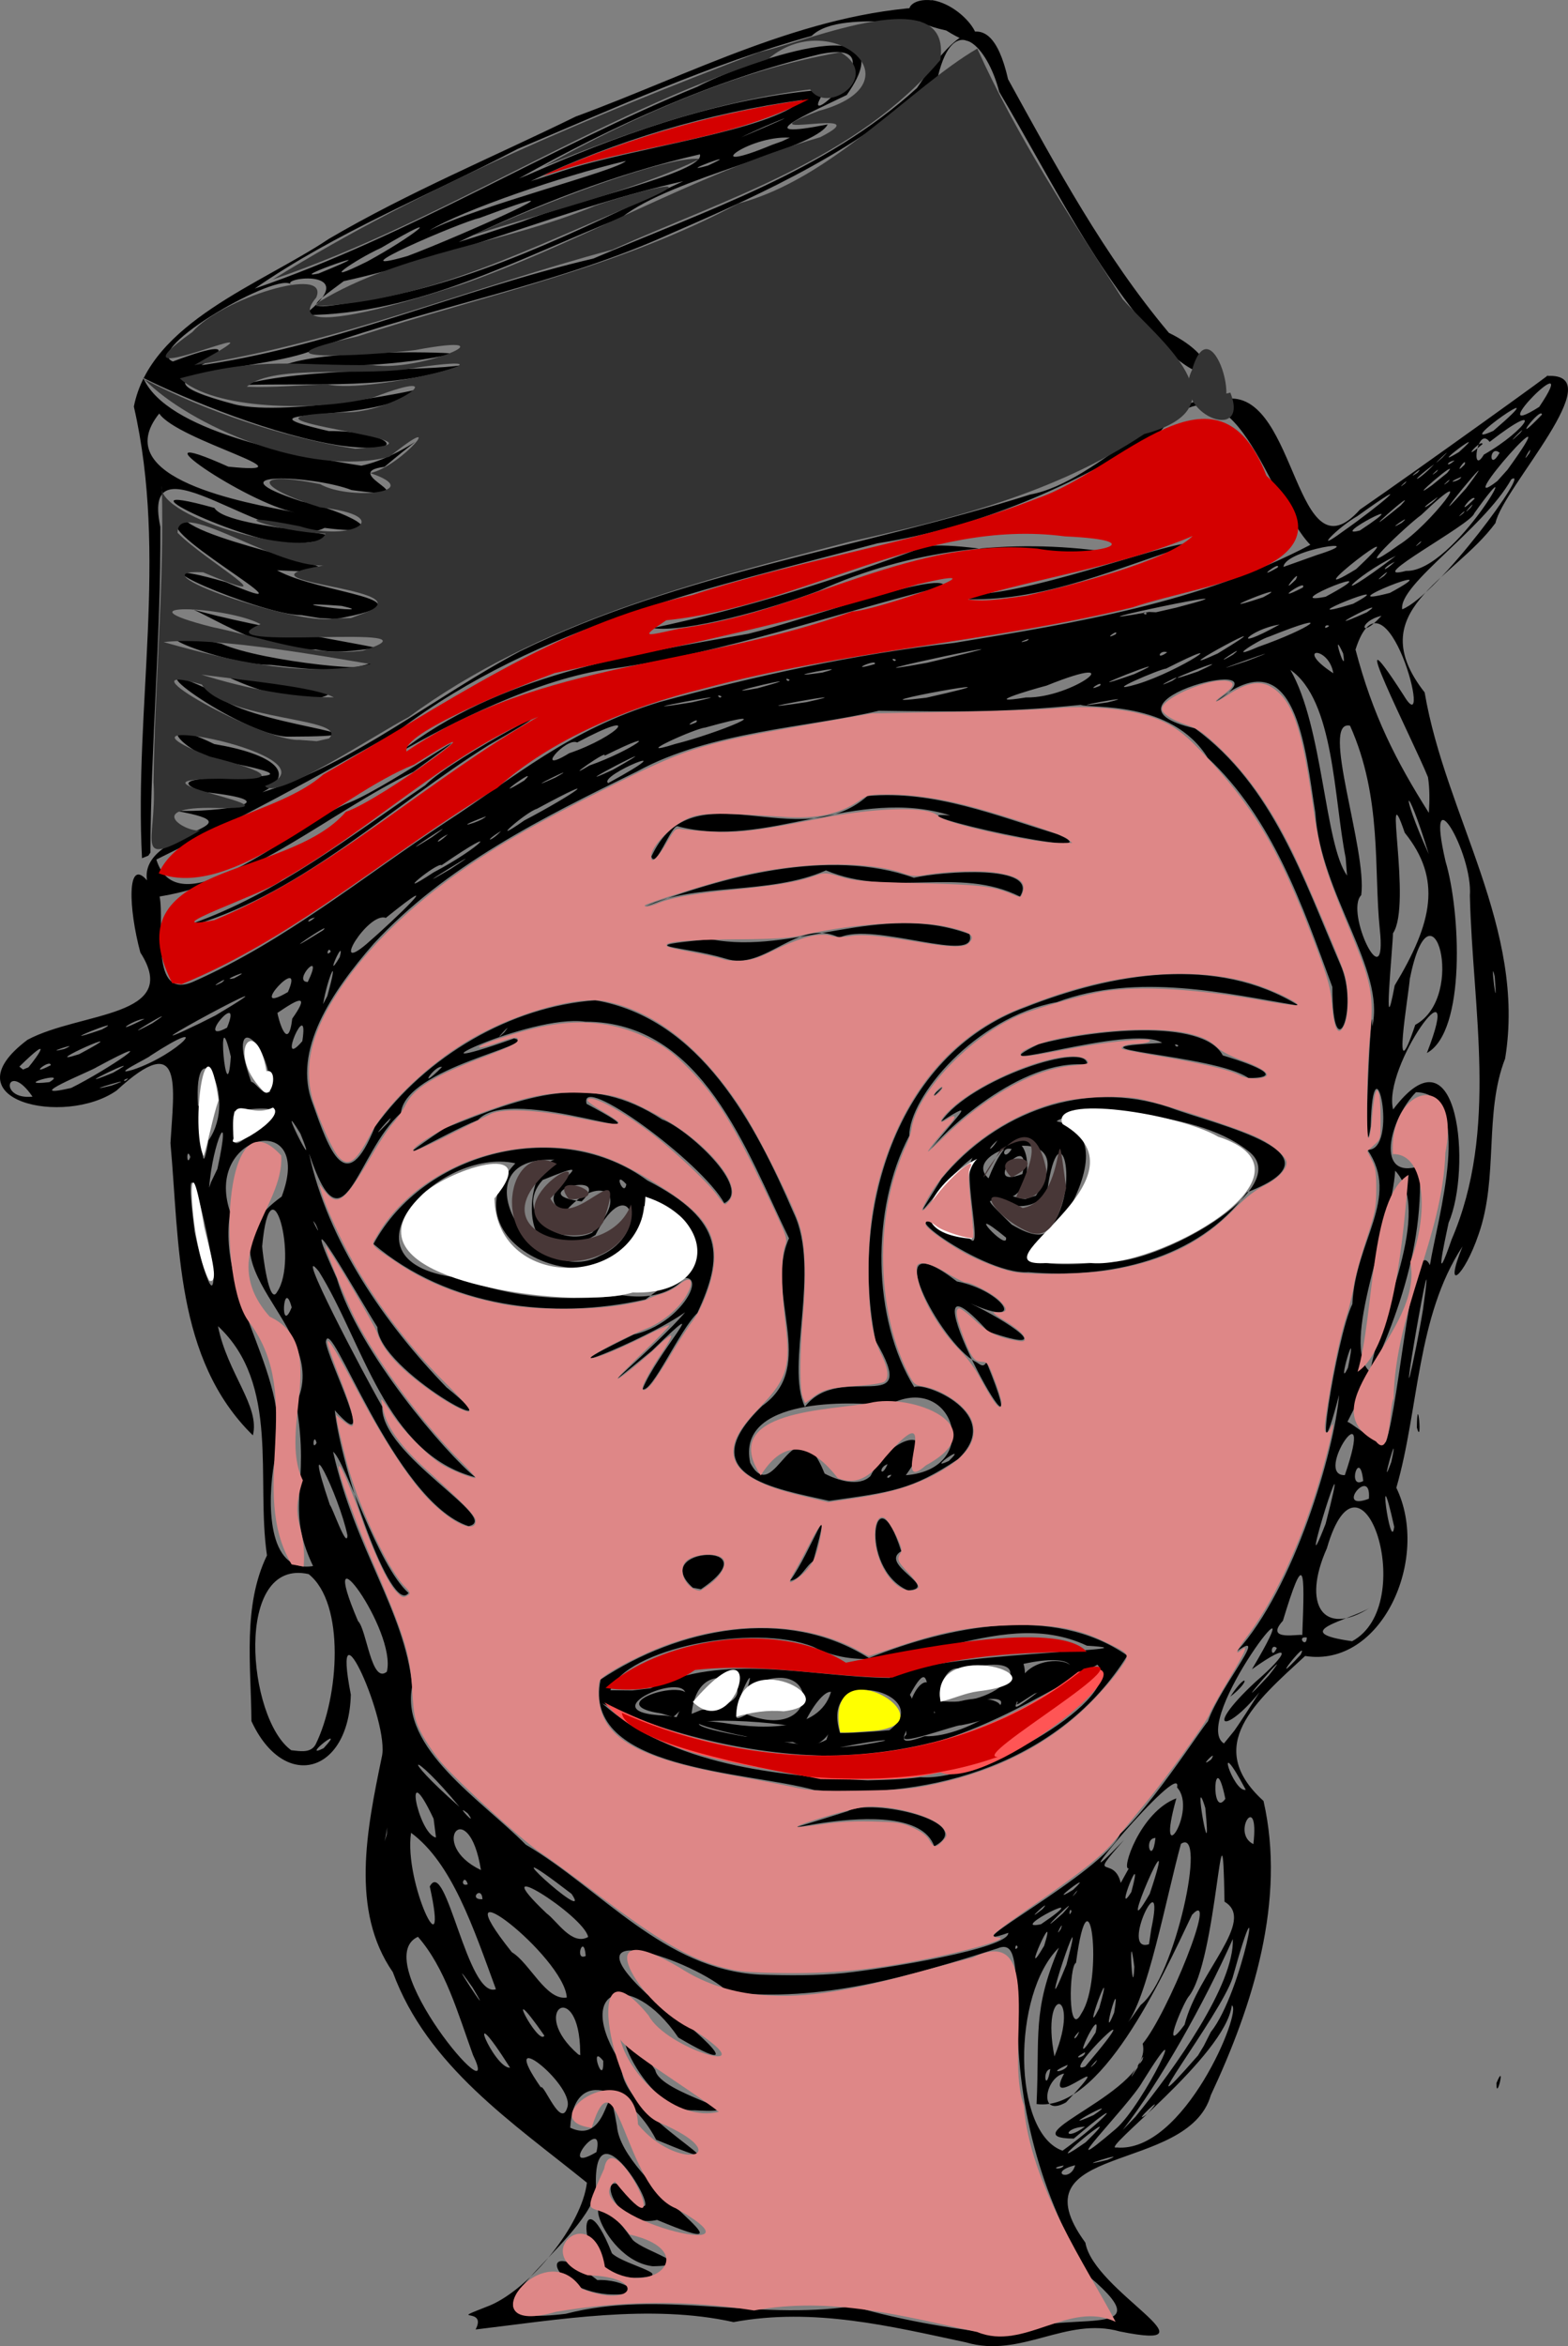 <svg xmlns="http://www.w3.org/2000/svg" width="1258.425" height="1882.235"><rect width="100%" height="100%" fill="#808080" stroke="none"/><path d="M904.984 2037.334c-60.36-12.905-122.085-28.18-186.468-16.25-66.771-14.898-141.85-1.791-207.04 5.916 10.047-18.984-25.667-4.63 11.792-19.393 32.219-13.884 73.577-64.354 77.547-98.369-59.32-48.045-128.121-93.41-155.777-168.938-34.153-49.36-20.914-114.158-8.862-172.494 6.846-27.036-41.218-134.581-24.83-50.14-1.693 64.185-53.858 77.54-79.778 21.24-.277-44.243-7.18-92.37 12.48-132.912-8.998-61.57 10.663-137.398-39.333-183.93 7.6 37.973 33.925 64.285 28.014 87.603-62.614-61.268-58.83-154.482-66.143-234.426 2.609-44.382 11.152-92.274-43.294-42.14-41.892 29.233-136.227 7.844-71.419-40.77 42.441-22.614 124.053-17.81 90.558-69.998-9.615-35.59-10.894-76.668 5.334-57.895-6.438-41.214 96.293-42.544 23.127-55.809 33.07 1.308 96.673-7.174 22.038-15.12-58.702-20.735 124.227-3.097 21.876-23.35-33.572-2.657-69.603-42.618-13.088-15.079 48.231 8.12 66.765 23.859 38.66 38.667C414.41 770.52 478.242 717.15 547.46 680.516c128.822-63.11 273.51-82.603 409.079-125.602 55.912-10.238 117.36-88.915 159.155-76.96 55.303-4.184 53.713 146.718 105.511 89.046 43.65-29.999 166.636-118.387 149.89-107.214 53.628-3.431-35.413 90.014-41.071 117.933-34.257 46.47-108.139 70.451-56.864 135.948 16.862 99.129 81.664 189.615 64.576 293.79-17.054 43.821-5.128 94.86-21.252 140.882-11.552 34.16-28.745 48.557-12.921 9.792-37.051 56.35-34.855 130.485-53.13 193.602 27.491 56.65-11.722 144.775-73.211 134.946-39.604 36.538-82.13 72.021-33.385 116.321 18.214 79.54-8.388 163.743-42.286 236-18.327 64.095-159.555 37.798-100.673 118.359 6.503 38.874 109.967 87.841 27.66 71.232-43.244-12.206-79.242 21.84-123.555 8.743m36.62-5.48c36.384-23.434 125.462 6.591 63.204-46.55-40.272-65.496-59.906-140.26-58.35-217.568-1.844-34.45-1.578-52.486-16.01-46.49-69.493 22.17-142.546 43.843-216.119 35.087-27.597-25.76-132.366-60.847-65.523 1.433 30.594 20.22 92.44 74.44 25.393 35.033-38.517-56.488-85.726-39.814-45.477 21.473-4.751 40.957 117.702 97.79 27.684 60.498-20.872-39.903-66.143-60.738-68.995-9.634 34.48 16.184 28.192-55.229 37.495-1.383 3.773 46.23 123.532 113.62 32.232 75.345-40.133 9.406-53.343-60.686-12.268-11.59 15.988 8.467-41.038-88.365-36.64-11.538-10.928 46.262-127.434 111.017-24.384 98.46 76.019-19.686 151.836 5.64 230.17-6.143 41.768 12.266 85.944 19.106 127.589 23.567m-324.398-33.106c-48.546-4.41-56.152-49.658-8-11.38 20.72-1.193 44.621 13.326 8 11.38m19.879-13.058c-47.725-1.11-44.154-90.88-16.17-19.772 10.86 10.128 56.636 18.46 16.17 19.772m16.58-9.412c-43.887-5.022-64.305-89.061-16.012-21.046 9.935 9.746 53.377 20.433 16.012 21.046m33.541-125.115c-46.724 2.583-82.583-111.261-31.49-32.196 3.613 19.417 86.535 35.584 31.49 32.196m305.448 44.084c-22.377 5.555-3.767 14.15 0 0m-9.233.19c-13.209 2.486-1.13 3.823 0 0m35.119-4.527c21.06-8.577-34.557 8.653 0 0m-410.056-6.243c7.273-31.793-33.23 19.768 0 0m374.065-1.098c33.815-24.326 55.097-48.772 9.01-9.694-55.37-.547 64.69-38.07 55.274-76.138 19.8-23.437 61.616-127.054 39.635-103.404-24.725 52.06-73.443 158.512-124.784 151.793 2.653-55.726-3.55-74.553 17.972-125.49-37.981 37.2-37.471 148.833 2.893 162.933m18.535-6.73c41.56-40.494-47.432 33.043 0 0m24.789 4.138c54.228 4.867 101.472-110.528 92.51-113.977-5.008 40.685-107.18 117.166-92.51 113.977m-.489-14.977c22.525-19.626 63.394-105.538 21.282-37.667-10.822 19.27-77.13 85.3-21.282 37.667m38.783 6.194c56.046-43.967-8.168 9.577-11.88 6.707zm-63.575-7.945c-18.047.952-17.145 12.656 0 0m40.493-7.928c31.921-39.309 79.565-106.246 78.1-142.567-23.568 52.763-58.073 114.15-88.332 153.211zm-33.641-1.306c26.2-17.56-35.59 15.893 0 0m43.246-1.015c19.586-22.078-16.602 12.112 0 0m-465.417-5.796c4.694-18.447-58.048-67.962-21.423-15.435 2.53-3.32 16.409 34.592 21.423 15.435m400.08-3.423c47.605-50.647-20.485 12.26-1.537-23.114-15.137 2.797-21.265 35.959 1.538 23.114m116.17-56.391c25.838-32.148 44.83-142.047 17.515-43.574-9.147 29.353-90.857 134.365-27.798 62.379l4.618-7.633zm-592.137 18.41c-12.383-34.266-22.33-69.863-44.18-94.837-41.038 18.706 69.975 148.152 44.18 94.837m29.74 10.15c-39.598-62.245-12.694 1.183 0 0m433.607 1.132c-7.014 1.12-3.364 20.166 0 0m69.978-1.082c2.972-7.906-12.286 19.284 0 0m-56.171-2.281c-18.661 8.04-.235 5.364 0 0m-372.604-3.186c-11.929-15.16.622 22.848 0 0m386.833 4.467c60.526-71.169-22.539 9.974 0 0m7.77-2.333c6.822-9.537-9.95 9.697 0 0m38-2.667c3.27-9.464-6.339 9.568 0 0m-70.504-3.048c21.918-53.281-11.413-58.892 0 0m24.545-3.356c-12.744 6.55.496 4.356 0 0m-405.166.071c-.487-60.356-42.487-33.835-1.498 1.7l1.595.565zm413.645-15.884c6.156-26.814-25.287 39.902 0 0m-442.398 2.445c-36.254-51.844-4.464 9.357 0 0M995.873 1788c-7.232 6.956-2.435 7.437 0 0m84.598-5.456c10.578-42.094 57.904-83.575 32.069-98.728-1.81-106.859-5.677 48.977-29.2 76.62-4.767 6.685-22.542 48.82-2.869 22.108m-35.09-16.001c27.46-21.522 53.561-143.6 32.195-129.148-11.7 42.469-27.194 126.308-44.365 145.605l5.27-6.759zm-21.442 6.312c6.136-35.936-12.037 29.479 0 0m-26.16.41c17.922-27.204 6.686-124.105-4.429-40.4-5.624 1.842-6.91 62.468 4.43 40.4m14.15-3.931c14.161-49.484-15.662 31.197 0 0m-502.864-16.667c-27.156-38.428 21.977 36.781 0 0m75.614 8c-2.12-33.035-105.205-112.835-44.078-36.323 14.257 8.5 27.553 39.146 44.078 36.323m-56.886-6.656c-18.127-49.382-35.247-101.235-68.108-125.477-6.022 40.02 31.063 115.897 15.03 43.046 13.005-24.575 30.228 90.346 53.078 82.431m457.862-19.677c19.832-74.3-27.85 69.282 0 0m54.505 1.71c-4.968-39.598-1.43 31.907 0 0m-232.47 4.951c31.5-3.33 132.178-19.618 131.31-32.219-50.838 18.104 76.209-48.135 89.775-79.317 32.334-29.542 84.177-115.33 69.016-85.296 5.623-26.626 53.26-81.42 24.744-61.335 45.89-50.343 78.257-160.829 81.942-205.494-23.513 89.936-2.149-47.525 10.69-73 2.162-50.489 38.72-85.133 12.114-123.739 25.903 1.268 4.449-96.694 2.547-18.712-7.287 47.782 1.24-118.74 1.253-80.148 10.873-45.78-41.511-106.047-45.644-171.47-8.124-49.77-14.637-142.637-79.948-89.06 65.414-42.147-108.1.613-16.626 21.298 62.71 45.963 86.878 120.672 116.483 189.001 16.286 36.19-6.257 87.2-6.272 18.464-24.113-65.559-47.8-135.112-100.064-183.917-29.191-46.614-93.866-39.157-101.906-42.415-60.984 6.164-102.585 5.56-161.979 4.716-56.481 13.442-135.016 16.325-194.108 48.717-75.636 36.98-153.513 75.494-211.31 138.171-33.778 38.744-65.508 85.581-48.944 128.284 13.274 37.362 26.622 76.48 49.932 18.618 41.312-56.995 108.773-96.407 176.874-101.514 84.462 14.616 128.384 99.353 159.127 170.456 22.138 45.877-6.908 122.62 9.097 155.675 28.318-37.274 94.061 10.863 56.747-52.789-20.818-101.258 15-229.508 120.503-267.852 68.783-27.075 152.91-42.248 219.294-1.117-58.118-9.615-129.335-27.058-194.315-2.887-65.912 12.15-118.663 76.409-118.49 107.217-31.029 58.789-29.785 147.293 4.008 201.65 7.451-4.75 73.6 21.226 35.163 57.748-37.295 24.916-53.806 26.476-103.443 33.49-42.751-9.739-112.183-20.037-53.602-76.316 44.965-32.117 1.088-89.28 21.365-134.31-34.264-70.23-69.435-173.84-163.505-173.789-44.732-6.486-157.846 49.1-57.14 13.455 22.71 4.808-87.217 23.216-90.833 59.774-36.211 32.27-45.907 115.914-73.697 32.502 14.865 70.109 60.497 136.348 110.328 187.67 62.63 50.38-54.897-13.345-55.532-48.402-13.78-21.54-69.117-119.687-32.572-39.12 17.545 59.112 87.513 140.363 111.141 159.607-72.11-18.711-89.917-108.24-125.528-165.15-21.619-26.92 35.698 82.016 50.863 108.463-1.492 39.01 97.177 90.546 69.251 95.872-60.11-19.735-111.417-173.25-114.521-147.708 2.255 16.39 43.051 94.995 7.18 54.794 4.883 46.206 45.305 165.003 59.161 146.563-25.025-22.403-50.815-106.309-60.514-113.294 17.675 78.551 57.389 127.268 63.554 187.892-10.326 50.186 55.933 91.686 91.04 127.279 60.694 35.755 110.983 100.08 187.465 104.29 22.826.75 45.774.992 68.527-1.296m71.878-101.661c-18.085-51.077-186.273 8.9-69.402-28.156 18.62-10.766 105.651 8.564 69.402 28.156m-95.987-45.07c-54.913-15.321-187.234-15.645-171.757-88.727 62-41.094 148.783-59.308 215.311-17.203 63.163-25.235 147.951-43.52 207.384-1.977-53.144 85.176-155.265 115.909-250.938 107.907m84.959-10.34c49.664 3.774 165.501-64.907 142-90.257-57.374 32.17-119.917 70.254-190.771 72.371-69.416 4.423-150.472-13.96-206.563-41.3 55.577 49.648 140.433 58.113 212.853 61.713 14.18-.398 28.393-.654 42.48-2.526m-48.667-25.592c36.867-5.887 18.98-5.461-16.198 1.732zm-26.79-4.49c18.83-59.23-6.672-39.79-19.354-9.31-35.66-8.313-137.491-9.452-45.468 6.854 20.409-1.561 46.536 12.886 64.821 2.455m78.79-2.83c34.875 1.989 101.375-44.056 29.08-25.502-39.959 36.615-14.931-55.6-40.904-7.702 13.01 20.351-25.335 46.579 11.824 33.203m-28.333-4.762c38.842-28.816-57.498-56.171-39.563 2.283 13.216-.158 26.405-1.096 39.563-2.283m-165.824-21.111c18.777-33.987-82.558 6.956-13.843 9.337l8.966 1.257zm51.49 8.407c58.182 22.671 59.07-46.337 9.125-25.354-.344 7.1-32.208 37.792-9.125 25.354m-36.762-3.538c67.271-7.318-1.93-55.762-7.597 3.12zm269.955-14.04c43.72-19.62 29.41-31.96-11.189-22.968 7.39 23.277-25.01 50.112 11.189 22.968m-75.126 7.113c48.437 4.504 83.772-43.253 14.96-25.41-14.835-7.461-23.143 25.567-14.96 25.41m-157.332-11.653c7.773-25.086-15.379 25.722 0 0m-78.068 1.169c59.056-28.979 127.448-9.147 191.837-8.315 26.031-20.67 225.748-21.815 158.432-25.868-74.12-35.01-152.794 35.245-219.334 1.031-48.216-19.525-150.85 1.565-163.167 34.672l17.75.175zm206.667-78.466c-40.89-17.984-26.64-98.64-5.44-31.522-18.423 10.596 31.502 29.251 5.44 31.522m-172.667-2.232c-36.828-32.59 64.323-37.928 6.465 1.174zm78-5.617c17.071-23.576 35.696-78.517 18.58-15.694-6.356 4.185-10.015 14.716-18.58 15.694m-118.408-153.615c10.845-28.162 60.92-82.91 7.541-30.883-65.308 53.609 4.392-4.468 26.668-30.91-32.735 23.277-128.057 60.049-41.16 17.867 48.727-10.885 70.651-75.608 9.359-28.148-74.804 16.765-158.523 6.23-218.33-44.456 40.652-75.182 150.163-102.027 219.738-51.015 63.081 32.476 60.814 61.454 40.2 106.37-14.43 13.815-36.264 64.065-44.016 61.175m-16.259-75.431c75.988 11.372 73.323-77.24 17.334-71.516-9.375 96.453-167.709 34.53-103.164-34.328-61.84-13.795-150.806 81.348-42.66 92.172 40.173 16.613 85.183 18.644 128.49 13.672m-17.891-31.622c41.938-18.68 23.365-70.444-3.649-16.66-66.58 40.504-57.114-55.517-32.87-60.358-80.986-3.427-16.203 105.79 36.519 77.018m-6.389-18.472c32.51-33.098 4.714-47.627-21.486-16.976-34.506-13.712 41.91-49.595-18.126-25.398-23.86 26.421 13.49 54.728 39.612 42.374m-8.309-25.162c26.654-26.57-48.65-6.052 0 0m35.834-13.79c-11.286-12.469-1.713 11.42 0 0m280.36 142.441c-27.831-13.902-81.808-115.78-15.04-64.451 36.973 7.168 57.714 38.495 10.769 17.57 28.823 13.655 72.912 42.514 14.271 22.63-79.317-87.665 48.018 145.534-1.33 24.424-2.616 5.438-5.711 1.272-8.67-.173m42.395-71.9c-39.718 2.935-133.943-70.676-46.812-26.597 11.696 12.678-9.597-64.453 4.65-67.049-24.381 15.222-64.273 77.08-27.533 18.498 44.15-53.323 114.73-79.871 182.65-57.097 39.06 14.651 144.234 36.839 62.379 68.179-39.22 54.427-112.021 69.716-175.334 64.066m62.668-8.422c38.926 3.406 153.382-59.495 113.52-88.919-45.204-35.697-142.18-33.572-153.612-23.723 72.277 16.167-46.306 154.162-30.568 108.9 22.592 7.986 47.282 6.24 70.66 3.742m-80.668-19.308c-36.992-30.39 1.987 12.813 0 0m36.058-8.751c24.281-31.675 6.859-96.728-2.957-29.211-18.844 34.203-73.73-16.54-28.541 27.52 7.94 4.585 25.418 14.453 31.498 1.691m-12.036-24.917c40.233-64.341-64.271-37.309-38.076-13.863 26.45-67.012 43.622 1.704 19.485 14.466l9.735 2.24zM950.34 1100c8.785-38.431-35.99 13.915 0 0m-8.652-19.964c-9.106-2.679-6.897 11.091 0 0m-11.408-7.072c-9.832 8.688-5.549 9.422 0 0m-219.205 50.464c-18.283-33.186-117.445-105.722-110.507-79.698 81.59 43.485-59.196-17.802-87.232 12.966-28.586 11.442-85.605 46.387-26.915 6.718 66.346-26.389 115.888-45.832 174.784-7.127 19.156 6.6 73.471 55.415 49.87 67.141m163.416-40.333c21.541-28.561 42.12-45.416 10.707-25.133 22.632-33.78 118.371-65.617 117.078-45.662-53.372-5.486-117.168 55.48-127.785 70.795m6.613-48.58c13.853-12.381-7.822 9.932 0 0m250.768-11.451c-27.377-19.298-159.925-23.512-69.333-28.27-25.485-15.98-156.497 29.055-99.15 1.04 40.615-10.902 131.8-21.615 147.76 9.057 6.82 1.99 58.446 17.697 20.723 18.173m-56.361-26.203c-5.28-2.802-1.246 3.005 0 0m-363.639-69.714c-35.198-10.645-78.165-9.252-11.848-15.535 66.76 13.037 135.7-30.65 207.85-4.048 7.999 25.292-77.445-10.548-104.438 2.834-33.776-16.61-59.704 27.575-91.564 16.749m-64-41.756c60.032-23.252 147.09-47.558 215.333-23.008 22.44-5.142 101.642-11.248 85.16 15.06-48.83-24.625-102.526 1.329-155.672-21.009-45.924 20.233-105.571 9.611-144.821 28.957m4.738-40.058c33.371-72.624 117.436.679 173.369-48.58 53.632-4.766 103.28 15.808 152.96 30.79 53.116 23.758-140.767-19.72-86.55-15.21-74.95-23.678-147.691 27.782-219.061 8.634-5.229.167-17.68 35.222-20.717 24.366m315.204 873.809c11.674-37.828-20.936 35.67 0 0m-367.96 8.191c-1.478-19.032-9.424 4.529 0 0m453.912-21.666c12.203-57.557-26.166 20.137-1.82 12.252zm-107.227 14.666c-1.613-4.875-3.289 4.75 0 0m-344.73-8.214c-3.27-17.37-86.947-69.806-33.176-18.804 8.01 5.684 20.162 26.117 33.176 18.804m379.396-6.452c3.27-9.464-6.339 9.568 0 0m-15.927-3.802c48.318-32.695-29.002 6.444 0 0m17.491-8.661c20.264-22.523-30.56 27.11 0 0m-16.18-3.602c9.252-10.81-18.375 14.77 0 0m23.125 1.995c-1.322-4.903-2.744 6.788 0 0m62.815-14.11c26.86-80.456-31.415 54.266 0 0m-464.024.047c-77.289-59.454 19.475 28.582 0 0m-71.497 4.283c-.627-11.508-11.705.6 0 0m520.763-5.817c11.374-42.12-14.951 23.954 0 0m-46.757-1.727c20.206-19.047-24.709 15.27 0 0m2.361 2.394c4.332-6.627-7.584 8.418 0 0m-488.17-6.837c-2.764-9.207-7.133 2.592 0 0m530.5-12.76c-6.38 2.115 8.917-45.25 38.192-56.197-17.601 62.612 17.604 9.683.565-8.722 5.48-25.353-104.152 106.55-42.59 42.085-30.324 34.775-8.163 11.07-2.623 34.529zm-595.554-27.016c5.101-76.294 4.363-3.474-5.382 16.946zm75.632 28.387c-9.887-61.704-43.88-21.027 0 0m541.348-25.774c-10.216.172-2.61 23.308 0 0m78.58 4.935c5.091-43.855-18.282-8.797 0 0m-657.937-20.336c-25.213-53.457-12.64 11.784 1.807 15.052l.05-.605zm619.342-8.642c-11.157-36.546 5.96 59.998 0 0M505.207 1613c-12.434-10.092 9.432 13.11 0 0m-6.667-5.282c-37.97-46.069-50.147-44.108 0 0m614.666-6.416c-9.171-44.878-12.13 17.176 0 0m16.368-7.302c-26.667-50.064-10.01 2.815 0 0m-27.701-24.333c6.073-9.77-11.802 8.872 0 0m-718.762-12.07c18.793-38.08 23.873-113.18-5.618-136.597-60.18-13.46-49.374 115.874-13.979 141.298 6.53.604 15.636 2.739 19.597-4.701m6.384 3.07c19.875-21.488-19.613 9.84 0 0m730.953-14.085c11.48-16.377 26.313-41.604 25.814-38.16-29.993 41.128-53.787 40.955-9.137-.711 27.171-23.45 30.587-34.011-2.585-10.361 55.99-93.91-50.183 42.087-22.46 59.522zm-3.242-27.29c13.484-20.813 16.993-13.011 0 0m30.74-16.802c27.296-34.721-40.748 43.76 0 0m-707.682-3.202c8.192-33.108-58.478-123.44-23.15-40.604 6.98 6.607 10.672 51.065 23.15 40.604m733.355-13.614c7.848-15.696-29.516 31.884 0 0m-19.08-5.388c-5.775-4.921-5.042 10.826 0 0m24.057-8.43c-8.753-1.311-.148 9.235 0 0m36.365 2.972c54.374-29.3 7.338-170.078-20.287-74.495-20.192 45.114-3.002 71.513 34.5 47.682-16.849 10.185-66.89 19.475-14.213 26.813m-40.013-4.876c2.152-54.152 1.84-68.818-15.56-11.49-15.593 17.027 14.45 10.055 15.56 11.49m-793.915-55.41c-23.036-48.537-1.695-62.14-13.617-130.425 30.714-62.572-86.886-112.23-11.572-165.978 26.677-70.514-63.065-51.117-41.331 12.35-11.574 70.095 53.043 133.555 35.376 200.7-5.512 30.97-6.222 89.555 31.144 83.353m812.664-33.959c25.51-98.369-26.796 69.109 0 0M408.657 1390c-6.75-32.495-38.075-95.254-14.084-24.39 1.723 1.07 13.59 35.876 14.083 24.39m840.067-6.974c-14.626-65.56-2.749 23.326 0 0m-20.313-22.484c2.23-27.545-28.39 10.611 0 0m-19.317-18.939c25.613-74.53-25.885.624 0 0m-380.64.651c17.387-34.866 58.654-41.96 28.308-.587 63.38-4.966 37.84-85.46-14.9-55.74-29.743-3.801-121.221-6.573-109.989 45.74 19.783 37.976 34.978-52.663 59.726 8.662 9.868 5.292 27.74 11.16 36.856 1.925m395.419 4.037c-2.865-27.302-13.404 7.506 0 0m-378.667-4.93c-5.397.01-3.41 5.439 0 0m401.19-10.361c7.676-35.265-10.851 30.113 0 0m-404.278 1.801c-7.909 2.7-5.08 11.919 0 0m49.22-2.62c17.035-16.477-19.837 9.437 0 0m350.861-15.603c11.064-32.019 20.442-170.403 35.211-141.486 5.585-35.687 36.518-137.712-11.19-138.715-21.554 21.982-33.185 70.812 2.884 59.302 4.202 75.783-27.46 145.672-58.26 205.853-1.59-5.152 27.506 21.948 31.355 15.046m-858.326 1.167c-2.37-9.05-4.122 7.208 0 0m888.014-107.412c13.03-93.848-25.587 128.557-5.291 29.217 1.875-9.718 3.708-19.446 5.291-29.217m-60.233 47c8.96-43.812-10.38 21.974 0 0m17.789 3.5c7.836-47.197 50.547-128.4 20.071-161.503-2.664 44.611-44.656 140.376-20.071 161.502M363.873 1207c-6.782-25.396-9.593 23.745 0 0m-11.73-12.333c17.558-25.598-5.27-110.278-11.955-36.63.326 5.658 5.636 48.38 11.955 36.63m-50.937-14.714c-4.284-38.757-26.458-121.76-15.408-34.876-.178 2.398 15.637 68.428 15.408 34.876m993.646-27.511c37.722-87.682 16.756-184.884 14.608-275.666 2.57-34.608-36.605-101.103-19.515-27.525 11.938 39.757 16.568 136.527-14.973 153.687 31.797-81.955-36.146 11.317-27.095 45.285 53.269-70.663 62.963 48.538 44.544 90.777-4.551 21.342-11.626 54.145 2.43 13.442m-911.488-11.657c-6.989-11.128 6.197 14.345 0 0m-79.101-44.874c12.146-55.797-4.074-21.19-6.589 15.09l1.43-4.374zm-21.723-9.578c-3.219-9.268-3.22 9.269 0 0m14.593-13.266c24.947-35.863-12.453-93.563-8.436-27.9 5.443.937.596 72.607 8.436 27.9m73.731-5.506c-22.526-37.092 17.77 43.384 0 0m-31.601-7.32c29.693-19.038-15.708-11.377-21.519-10.472-1.902 30.077-3.321 33.412 21.519 10.473m102.242-1.79c9.354-13.532-22.419 23.568 0 0m-285.632-20.497c-20.168-29.602-28.19 2.868 0 0M346.564 1034c1.152-41.057-36.914-69.042-15.16-7.952 3.557.267 9.51 11.705 15.16 7.952m-159.71-3c28.814-14.226 78.537-48.037 20.569-16.705-4.812 3.26-62.724 26.29-20.568 16.705m32.49-1.98c27.81-9.901-31.575 7.764 0 0m-49.94-2.71c16.655-9.873-31.679 3.716 0 0m63.171-3.052c-5.8 1.583-2.578 3.773 0 0m-12.035-4.519c33.168-18.769-43.752 18.066 0 0m263.965-4.54c-5.528-2.162-21.518 21.6 0 0m-169.464-8.345c-12.24-51.789-3.351 49.374 0 0m-78.501 10.48c36.858-12.279 66.479-45.412 13.741-11.083-.216 1.108-33.534 17.006-13.741 11.082m-83.922-1.934c7.69-9.215 20.43-27.724-7.307-.538l2.945 2.359zm17.922-1.677c-.267-5.554-19.564 10.141 0 0m22.774-8.846c53.11-28.208-38.041 12.276 0 0m179.1-10.432c5.95-38.238-21.72 25.415 0 0m-191.027 6.274c15.812-6.972-20.119 4.878 0 0m1084.247-19.386c42.064-22.786 13.015-123.329-4.402-36.812-.831 12.352-15.262 95.564 4.402 36.812m-962.879-7.552c86.333-51.501-94.687 46.08-12.465 6.269zm231.785 13.552c9.415-11.853-12.548 12.035 0 0m-322.93-2.298c23.385-12.345-47.314 16.27 0 0m100.375-1.422c13.432-32.724-26.862 14.644 0 0m52.36-7.28c24.375-34.37-22.81 5.198-12.088-5.52.57 4.882 8.627 34.266 12.088 5.52m-118.509.16c-9.202.487-28.654 14.628 0 0m6.287 3.526c29.002-19.288-37.13 19.866 0 0m997.002-30.29c30.555-50.696 37.95-85.349 8.032-122.544-18.253-53.575 6.154 57.85-9.415 80.697-.223 11.886-8.502 94.516 1.383 41.847m-856.635 8.51c10.158-36.525.428-16.18-3.428 6.53zm-31.643-3.202c14.778-33.515-35.467 20.927 0 0m968.53-12.37c-4.294-19.793 2.994 37.89 0 0M285.4 945.527c73.02-32.38 135.292-83.743 201.644-127.448 57.138-37.114 99.087-74.483 172.048-96.691 77.136-21.082 156.18-38.3 236.585-47.472 97.395-16.055 197.23-32.14 285.741-78.697-32.895-33.414-61.549-162.141-120.328-91.062-69.626 43.85-145.342 77.075-227.008 89.863-133.027 35.444-272.076 65.246-384.209 150.113-64.361 36.729-128.625 71.18-194.603 103.595 17.9 58.717 116.455-31.394 155.27-45.873 33.932-13.845 130.31-82.229 50.931-24.42-68.233 32.961-127.165 87.64-203.598 99.951 4.348 21.435-8.734 84.418 27.527 68.14m-1.527-46.32c68.423-24.241 127.13-70.29 187.214-111.033 23.059-23.49 141.714-84.146 50.953-32.258-78.022 48.748-146.79 116.757-236.088 144.257zm166.41-137.179c79.547-62.26 182.887-78.152 280.076-95.408 46.098-11.212 154.848-51.056 157.497-38.287-89.31 22.283-176.132 53.446-267.747 66.402-58.142 7.536-130.72 44.595-169.827 67.293m203.316-99.987c74.02-15.613 147.412-38.706 218.807-65.502 40.502-6.053 154.891 28.04 146.636 4.453-78.812-11.407-159.46-1.822-232.08 31.126-38.182 14.45-107.59 34.021-133.363 29.923m257.962-27.08c52.162-1.591 165.753-46.02 175.478-40.391-58.707 18.372-117.102 45.604-179.833 44.352l3.357-3.054zM307.873 946.333c8.378-7.125-14.882 7.474 0 0m68.926-.386c13.961-28.922-13.168.01 0 0m-59.15-2.977c19.305-10.023-13.944 3.265 0 0m84.796-16.91c4.76-18.797-13.587 22.614 0 0m834.704-22.529c-4.927-47.471 2.112-105.151-23.858-163.16-24.35-5.479 13.96 99.784 8.971 135.928-13.46 13.592 21.098 84.95 14.887 27.232m-813.314 12.065c22.294-19.195 68.38-63.587 15.602-21.056-14.097-5.193-45.21 46.15-15.602 21.056m-28.629 6.07c-1.655-5.256-4.784 5.077 0 0m-6.343-17.067c10.949-9.996-46.202 28.815 0 0m-6.323-10.36c-6.983 1.185-7.296 6.408 0 0m827.221-47.906c-9.533-47.257-9.073-126.313-44.363-150.766 26.364 45.645 27.305 139.583 45.496 165.044zM477.673 858.09c37.95-19.917 58.154-41.331 6.565-5.837-3.287-2.863-42.841 29.79-6.565 5.837m13.63-2.727c43.434-28.34-47.115 27.576 0 0m785.146-12.03c-18.642-61.049-23.976-52.915 0 0m-800.243-13.39c33.159-23.777-40.924 25.467 0 0m13-2.458c-10.484 4.93-10.859 10.225 0 0m42.667-2.644c-15.37 9.456-7.834 8.728 0 0m18.667-8.453c39.606-20.796 67.448-40.356 10.03-9.296-8.637 2.435-41.98 31.616-10.03 9.296m-30.667-3.342c-32.133 12.167-3.626 4.677 0 0m755.958-31.38c-11.184-27.925-72.407-147.741-19.716-66 25.767 43.37-14.283-112.163-38.444-36.383 13.793 52.56 32.396 89.147 58.869 131 .604-9.534.78-19.14-.709-28.616m-725.291 2.656c14.532-14.17-32.539 19.972 0 0m67.375 2.08c68.026-37.144-9.008-5.968 0 0m-42.371-4.448c25.441-14.274-34.756 15.628 0 0m46.114-6.244c58.394-33.043-48.686 22.505 0 0m-18.859-3.41c34.419-12.025 63.226-33.206 12.015-7.758 4.453-6.386-36.671 22.683-12.015 7.758m-16.26-9.826c40.395-13.79 60.717-37.587 6.464-8.665-9.104-4.4-35.841 26.73-6.463 8.665m85.105-7.45c33.906-8.447 91.06-31.831 23.997-13.128-7.728.479-62.218 25.172-23.997 13.129m16.896-17.357c3.645-5.482-13.594 5.883 0 0m-3.334-16.105c57.168-12.845-72.145 11.64 0 0m92-.13c55.69-12.393-72.582 10.84 0 0m241.727.164c33.981-8.261-51.879 7.737 0 0m-145.727-3.683c103.893-23.229-75.075 9.309 0 0m80-.213c37.948.779 87.26-37.995 16.492-9.502-14.59 3.862-53.454 15.553-16.492 9.502m-244.36-.839c-5.28-2.802-1.247 3.005 0 0m28.864-6.538c57.736-15.857-46.496 8.445 0 0m274.83-1.99c3.645-5.482-13.593 5.884 0 0m30-1.36c34.091-10.363 81.524-42.079 23.11-12.419-3.985-.01-55.714 21.843-23.11 12.419m28-2.64c14.375-9.226-21.92 9.785 0 0m-30.462-5.347c46.305-21.199-63.073 21.98 0 0m-276.566 4.542c-5.28-2.802-1.246 3.004 0 0m327.61-6.614c43.22-19.845-52.872 18.162 0 0m-301.249.792c30.466-8.26-44.729 6.379 0 0m410 .59c-3.696-22.507-32.267-21.086 0 0m-326-8.42c135.86-31.768-98.951 17.95 0 0m256.667-1.426c51.593-19.503-56.026 18.77 0 0m-298.667 2.445c2.281-4.885-24.147 7.096 0 0m375.896-8.422c-11.006-23.998 3.566 21.89 0 0m-358.924 5.055c-5.28-2.802-1.246 3.004 0 0m258.146-5.068c67.418-40.856-52.691 23.918 0 0m12.215 1.012c14.056-11.283-22.153 12.818 0 0m-52.666-2.03c-6.399-2.394-9.477 7.075 0 0m73.05-4.314c41.927-14.662 64.781-30.73 8.642-8.174-7.406 1.956-36.886 20.551-8.642 8.174m17.149-17.946c-24.323 3.769-42.153 23.42 0 0m-202.866 13.151c6.822-4.562-12.326 3.58 0 0m71.333-5.333c3.256-5.293-11.587 5.764 0 0m213.275-14.776c-18.37 4.17-17.9 19.79 0 0m-41.95 8.125c-3.375-2.439-5.309 4.295 0 0m30.282-10.977c21.647-15.022-47.61 21.324 0 0m-176.634.822c-5.28-2.801-1.247 3.005 0 0m23.477-4.527c89.664-23.356-111.13 19.356-21.667 3.44l5.55.244zM1255.149 647c28.871-11.562 104.943-115.631 87.484-104.203-22.606 40.182-90.61 84.337-87.484 104.203m-39.396-4.45c43.514-23.502-59.286 17.975 0 0m-72.247-5.233c29.721-15.67-53.323 17.735 0 0m50.174-.43c58.918-31.751-41.75 8.347 0 0m51.586-3.065c54.782-29.672-54.82 14.226 0 0m-69.898-4.29c4.167-7.9-27.501 14.204 0 0m74.66-25.448c-33.879 16.338-58.777 44.465 0 0m-80.267 19.04c5.555-11.08-15.34 15.197 0 0m48.428-8.386c57.65-54.127-56.585 34.704 0 0m22.477 5.389c9.264-9.89-13.28 9.636 0 0m17.627-3.989c39.237 1.474 102.061-113.067 54.658-46.133-1.924 8.596-91.096 55.735-54.658 46.133m-103.087-2.69c3.044-6.059-20.236 11.696 0 0m94-4.63c-10.484 4.93-10.859 10.226 0 0m-62.684-5.353c47.639-14.972-25.59-4.697-26.649 9.49l9.649-3.418zm65.593-7.869c24.936-15.25 68.822-72.515 18.202-24.224-10.772 7.61-61.693 55.486-18.202 24.224m17.261-1.596c4.979-6.088-8.98 7.244 0 0m-62.483-9.007c30.384-21.208 62.885-49.052 12.313-12.789-16.189 9.218-36.746 30.835-12.313 12.79m14.313-1.25c50.131-33.168-27.046 7.248 0 0m33.52-6.142c10.947-9.343-15.855 9.147 0 0m-.737-13.987c18.207-19.4-46.455 38.016 0 0m9.983.235c40.295-26.6-5.402 7.536-14.82 9.014zm40.071 6.151c4.978-6.088-8.98 7.244 0 0m2.341-20.035c37.244-49.451-44.17 49.473 0 0m3.489 15.702c6.821-9.537-9.95 9.697 0 0m-26-8.903c-19.507 13.314-7.009 8.329 0 0m29.452 1.413c-1.871-4.126-17.37 17.244 0 0m26.36-23.245c55.286-76.29-48.34 40.254-8.194 9.151zm-48.479 2.674c13.06-15.22-36.432 27.445-12 9.716zm-33.83 8.394c4.979-6.088-8.98 7.244 0 0m34.667-1.333c4.978-6.088-8.98 7.244 0 0m-11.257-14.066c-23.039 17.06-13.037 14.003 0 0m21.754 10.199c-15.214 6.203-.909 3.586 0 0m-35.207-3.322c7.323-7.898-11.192 7.636 0 0m15.377-.811c4.978-6.088-8.98 7.244 0 0m22.613-5.885c2.268-7.483-10.367 10.673 0 0m-8.117-3.21c-6.982 1.186-7.295 6.408 0 0m-9.916-2.239c13.179-13.615-15.393 13.596 0 0m46.052-3.92c-8.415-7.131-8.99 15.762 0 0m-32.637-.604c27.632-24.625-28.307 17.22 0 0m19.985 2.072c35.488-20.364 49.638-45.204 4.628-10.222-10.067-13.567-15.43 28.388-4.628 10.222m36.556-1.289c3.505-9.56-8.453 12.335 0 0m-37.617-7.148c-.722-4.818-19.562 16.554 0 0m8.658-10.649c56.821-48.739-37.154 17.114 0 0m21.591 1.662c7.558-9.38-16.956 16.046 0 0m17.45-14.69c-.64-7.058-27.94 29.07 0 0m-2.2-6.197c36.793-54.737-48.558 30.905 0 0m-34.337 1344.763c7.726-18.794-.188 15.976 0 0m-63.872-525.891c.388-30.924 4.613 16.453 0 0M243.753 846.667c-6.317-120.932 20.909-242.592-6.542-362.334 13.386-67.668 102.007-98.03 156.432-134.503 63.48-37.251 132.097-65.758 198.23-98.18 92.761-34.04 183.717-83.45 284.047-88.07 19.143 25.562-69.112-1.667-94.752 23.397-81.074 22.445-158.488 58.054-235.962 90.686-70.682 37.102-145.284 66.466-210.971 111.998 123.555-42.285 234.938-112.604 355.212-161.922 32.123-17.128 172.843-68.471 119.923 6.61-30.638 14.915-81.299 36.617-15.31 23.625-10.644 20.372-124.984 42.407-165.406 74.66-82.407 32.708-163.967 78.166-254.819 78.305 49.332-38.396-20.893-30.3-10.192-24.228-8.256-12.397-120.579 51.587-95.103 61.44 73.467-27.639 13.51 11.97 17.068 3.787 109.997-14.76 212.566-61.298 320.398-86.358 89.84-38.448 186.138-69.709 259.723-136.845 24.508-36.405 57.183-77.014 73.096-7.012 38.808 70.358 77.206 141.695 129.099 203.463 42.567 20.52 40.27 52.607-2.122 13.543-56.214-60.95-92.231-136.28-134.11-206.974-9.006-35.65-36.21-66.52-49.24-11.944-61.395 57.308-137.234 92.313-213.195 125.222-90.712 41.299-189.9 58.312-283.529 91.87-36.89 19.846-174.022 17.338-67.85 45.59 43.057 11.013 162.558-14.316 145.826-12.166-25.43 28.786-156.832 13.56-70.055 33.654 46.71-.468 70.928 19.246 10.461 11.8-53.354-7.827-124.14-36.948-159.323-54.448 18.454 42.656 119.504 61.715 175.009 70.43 35.858-7.68 66.592-39.465 18.577.916-39.133 4.806 41 28.019-26.41 18.628-30.247-11.83-116.332-15.677-40.09 9.1 31.525 6.462 80.974 29.382 18.403 21.256-42.344 21.708-148.62-79.289-131.783-.856.507 87.212-7.587 174.189-8.029 261.423l-1.687 2.407zm122.676-277.508c-38.248-7.013-137.178-74.191-53.397-36.615 72.224 7.358-40.698-20.74-55.457-42.637-42.32 52.713 70.395 71.767 108.854 79.252m49.444-168.87c92.836-13.184 177.984-57.903 262.306-96.76-92.508 20.752-179.858 59.783-272.508 80.186-30.65 22.668-31.006 23.044 10.202 16.573m-30.39-22.716c66.535-27.12-28.854 6.124 0 0m39.057-9.647c36.168-19.602 67.91-44.382 11.088-10.903-21.784 9.91-52.82 31.68-11.088 10.903m32.212-4.325c41.391-15.473 161.973-69.416 57.877-30.549-14.4 2.949-119.81 48.245-57.877 30.549m92.454-27.822c40.878-16.363 147.386-39.667 142.275-53.81-67.118 15.398-131.735 40.45-193.608 70.351 17.215-5.186 34.253-10.932 51.333-16.54m-74.947 7.367c39.26-20.037 151.197-48.1 157.841-55.9-50.529 11.968-131.667 39.61-157.84 55.9m106.969-47.864c58.129-18.983 166.822-32.188 192.32-56.927-75.216 10.34-149.312 32.415-217.867 65.114 8.573-2.547 17.032-5.456 25.547-8.187m-15.298-2.24c71.787-31.17 149.184-57.231 226.579-63.128-30.603 45.128 65.66-42.822-4.636-28.302-84.953 20.417-165.546 56.976-241.683 99.711l6.733-2.647zm132.031-2.072c32.142-14.745-29.746 8.356 0 0m65.74-22.394c-34.47-1.947-74.841 31.036-14.273 5.78l8.07-2.893zm-39.073-.258c64.39-27.217 23.746-11.69 0 0M360.54 749.159c-37.46-.867-138.2-74.178-59.205-35.847 21.08 27.42 165.148 35.454 59.205 35.847m24-30.826c-45.913 3.765-96.626-32.21-113.732-35.608 13.333 13.96 161.663 25.092 113.732 35.608m-37.003-26.735c-40.372.1-127.791-36.258-40.06-17.004 33.479 14.8 136.061 24.61 120.06 15.524-25.308 8.716-53.886 4.403-80 1.48m35.67-12.481c-44.92 4.72-95.85-36.01-110.483-35.782 41.653 15.046 170.859 35.34 158.206 34.766-15.817 1.879-31.93 4.723-47.724 1.016m-11.334-27.456c-32.23.248-154.207-52.964-60.87-26.534 88.977 38.213-78.52-52.038-30.767-48.14 28.1 21.136 175.809 44.449 71.896 38.644 32.97 18.899 132.132 23.57 47.849 38.974l-13.36-.526zm32.046-7.422c-66.552-5.018 37.108 8.229 0 0m-34.046-50.15c-30.736 5.746-160.537-54.243-68-28.439 11.731 19.58 152.597 20.027 68 28.439m-46-126.992c49.254-14.22 147.631-10.904 177.114-16.091-54.604 20.444-119.227 14.009-177.114 16.09m33.333-15.814c31.223-12.442 122.814-11.065 136.91-9.412-44.718 9.999-91.35 10.975-136.91 9.412" style="fill:#000;stroke-width:1.333" transform="translate(-129.784 -158.152)"/><path d="M904.93 176.612c-24.41-37.946-79.508-7.854-15.703 6.018 44.319 27.952 20.18-19.26-11.366-24.381-48.224 9.302 9.765 24.438 27.07 18.363" style="fill:#000" transform="translate(-129.784 -158.152)"/><path d="M1095.146 481.215c39.165 30.65 7.944-84.535-8.668-26.27-17.347 34.982 47.228 60.183 30.741 18.18l-11.465 2.874z" style="fill:#333" transform="translate(-129.784 -158.152)"/><path d="M253.005 785.561c.933-79.253 8.77-158.307 6.645-237.572-5.083 26.015 123.196 61.115 131.382 38.29-39.855-1.354-90.921-19.89-20.494-5.907 40.416 13.085 79.305-8.032 16.029-15.22-52.438-16.544-55.151-29.734.052-18.637 23.638 13.444 85.966 6.58 40.345-8.82 25.162-5.426 64.5-52.683 15.313-13.092-64.525 16.883-160.63-25.182-196.679-62.148 48.086 24.972 111.046 46.795 169.196 55.68 103.88-5.396-132.762-24.557-8.423-29.15 40.042.53 91.257-38.242 23.359-12.088-47.028 11.722-129.04 10.009-155.614-15.198 67.708-18.067 91.028-9.91 154.884-10.673 36.783 6.116 116.639-27.473 33.88-12.006-40.492 4.857-140.17 9.935-46.56-10.85 102.853-33.29 209.987-55.223 306.075-106.76 74.819-19.429 138.423-93.263 191.726-124.282 31.865 70.885 75.024 135.987 116.754 201.19 29.18 32.463 99.955 85.988 17.157 108.096-71.33 47.442-153.81 67.983-236.18 86.306-123.377 32-249.848 64.315-354.36 140.877-26.23 13.548-106.712 67.607-114.997 55.105 66.386-24.7-146.307-63.598-44.254-23.545 34.588 8.535 68.706 20.26 8.348 17.72-93.783.461 85.81 25.949-8.516 23.367-57.23-.157-11.153 24.128-5.3 16.812-58.85 34.01-36.637 11.944-39.768-37.495m140.847-34.994c17.118-16.929-83.367-13.903-102.124-43.263-71.191-20.428 49.791 46.15 78.167 44.425l14.111 1.062zm3.807-32.948c-24.309-13.715-162.756-19.022-135.46-28.338 42.166 15.939 91.512 28.612 135.46 28.338m29.774-26.647c-25.534-4.109-125.01-22.722-166.29-17.693 52.974 14.891 111.53 28.883 166.29 17.693m-6.34-10.814c74.031-23.813-137.448 2.026-82.205-21.264-27.339-14.805-118.726-17.818-38.65 2.336 39.746 8.199 79.654 24.085 120.855 18.928m-2.331-28.91c65.966-22.147-125.549-25.647-20.87-40.676-37.013 11.507-125.995-56.366-125.574-24.947 23.228 23.404 93.687 62.558 20.47 31.654-58.893-3.084 76.13 42.917 103.941 37.116l14.773-.438zm-26.27-184.74c35.61 8.383 167.364-26.999 72.494-13.591-40.431 8.323-115.21-3.704-137.099 15.478 21.55.94 43.072-1.395 64.605-1.886" style="fill:#333;stroke-width:1.695" transform="translate(-129.784 -158.152)"/><path d="M297.463 444.356c66.916-37.688-89.277 34.277-13.269-19.82 22.773-26.664 110.73-54.274 99.4-27.69-39.817 47.256 165.5-28.125 105.804-6.759 102.389-34.098 194.956-91.728 298.69-121.865 51.156-26.007-69.097 4.77-1.287-21.056 83.288-22.62 9.139-84.397-40.472-41.676-138.482 45.062-259.799 129.773-397.567 176.844 122.296-75.643 256.035-131.053 390.193-182.27 39.555-8.826 155.264-58.777 145.484 6.24-67.02 79.558-171.192 110.839-263.147 152.136-112.012 29.942-220.655 74.785-335.567 92.61z" style="fill:#333;stroke-width:1.695" transform="translate(-129.784 -158.152)"/><path d="M566.463 291.574c74.272-41.14 154.005-76.814 237.841-91.54 33.281 19.767-10.285 50.741-24.303 29.859-74.065 9.065-144.779 33.711-213.538 61.681M385.875 400.334c65.482-39.847 149.817-46.765 221.56-77.14 28.7-9.938 96.445-28.28 32.329-1.15-83.142 33.864-165.036 77.805-256.641 81.765zM508.84 347.129c51.272-23.752 155.101-64.14 182.693-61.505-54.444 26.576-138.415 46.485-182.694 61.505" style="fill:#333;stroke-width:.847" transform="translate(-129.784 -158.152)"/><path d="M570.7 296.659c66.302-28.984 136.61-48.818 208.232-58.906-66.33 35.065-143.112 36.612-212.994 61.552z" style="fill:#d40000;stroke-width:.847" transform="translate(-129.784 -158.152)"/><path d="M267.991 946.89c-49.58-98.462 92.2-82.481 139.387-137.475 28.435-9.165 139.536-91.798 54.755-37.875-63.08 25.098-145.381 109.65-204.948 87.255 18.152-40.975 95.892-47.182 132.088-79.302 95.309-54.689 186.477-120.27 296.008-143.898 91.298-30.21 188.089-42.924 277.495-77.83 65.569-22.246 144.205-119.905 183.391-17.97 80.546 74.216-50.712 86.148-107.29 105.593-113.793 27.822-232.071 34.765-344.954 65.315-58.631 14.296-122.644 40.87-165 79.58-85.432 50.846-160.71 119.456-253.347 157.444zm33.824-50.528c95.058-39.375 171.255-112.921 259.98-163.186-73.663 29.772-135.53 91.672-206.1 131.215-9.012 8.98-108.03 42.259-53.88 31.971m154.23-135.324C562.252 687.86 696.1 692.35 813.676 648.778c20.45-.913 131.693-40.579 52.512-21.823-95.684 29.746-193.553 50.018-291.385 71.193-33.803 12.672-122.996 48.265-118.76 62.89M684.478 661.01c94.357-14.74 179.67-72.108 277.9-62.721 41.196 7.63 98.656-6.325 22.002-9.83-113.208-14.91-210.34 56.127-319.862 67.312-22.155 14.768-16.49 12.56 10.575 6.682zm269.475-25.051c35.978-8.35 112.057-27.21 133.079-47.82-57.722 24.5-123.354 33.245-180.533 50.938 15.903 2.211 31.758-1.127 47.454-3.118" style="fill:#d40000;stroke-width:1.695" transform="translate(-129.784 -158.152)"/><path d="M914.126 2029.062c-59.253-12.751-117.66-28.81-179.126-17.31-52.894-8.363-105.292-8.113-159.08 1.088-74.182 21.46-9.855-64.639 20.743-18.449 42.117 16.577 53.733-9.578 4.73-10.902-48.101-16.038 4.867-62.315 13.894-6.665 36.247 26.15 79.235-12.266 19.782-26.038-27.497-36.312-43.432-1.295-20.4-52.734 7.056-39.893 62.178 77.26 8.552 10.256-33.618 27.626 133.107 68.49 48.937 21.496-41.294-16.659-46.948-130.387-67.538-64.608-50.064-6.201 34.34-63.072 37.216-2.686 31.66 38.27 81.319 26.278 17.703-1.298-38.177-13.86-66.135-155.986-9.145-86.02 14.063 26.99 97.504 51.526 36.689 11.946-46.037-20.543-88.417-95.814-11.575-50.262 70.971 45.917 160.247 10.327 234.887-8.214 59.505-28.994 25.416 76.244 41.106 118.52 4.553 63.071 50.637 129.94 73.657 173.714-36.987-17.688-73.36 23.727-111.032 8.166m-207.378-176.675c-24.91-19.36-83.97-54.405-79.907-61.033 6.773 32.232 46.295 69.51 79.907 61.033M1234.092 1314.588c-55.976-29.724 38.89-87.193 27.553-143.883 14.797-37.271 12.713-87.295-14.032-86.656-3.01-57.047 55.447-68.48 42.163-1.02-2.208 68.08-40.16 126.761-41.545 197.163-3.577 4.909-1.82 49.53-14.14 34.396M363.807 1413.214c-35.397-60.085 11.536-133.276-33.752-194.004-25.861-31.317-22.73-187.452 25.424-133.992 2.48 42.133-53.256 79.331-9.268 129.235 49.183 23.172 6.124 89.804 26.636 131.281-11.513 35.416 3.091 33.203.661 69.219zM802.12 1343.92c-26.373-33.72-46.597-26.353-61.785-2.085-34.781-52.62 56.697-52.106 87.29-58.112 34.018-8.45 102.9 18.745 45.25 50.029-30.805 27.177 17.04-63.776-32.747-6.346-9.572 12.357-20.849 23.63-38.009 16.514" style="fill:#de8787;stroke-width:1.695" transform="translate(-129.784 -158.152)"/><path d="M788.485 1585.467c-57.71-11.515-137.098-19.088-173.714-61.507 117.623 60.915 273.456 59.785 380.16-24.485 73.65-20.46-70.98 96.574-110.628 80.58-31.293 7.535-63.898 5.694-95.818 5.412" style="fill:#f55;stroke-width:.847" transform="translate(-129.784 -158.152)"/><path d="M615.765 1512.336c41.002-37.63 135.89-56.582 192.908-20.286 51.275-10.42 169.96-34.723 193.209-8.813-53.458.366-106.865 2.625-156.097 20.805-52.954-.47-105.582-12.224-158.26-6.118-20.375 14.217-47.49 18.193-71.76 14.412M778.417 1583.589c-39.364-6.96-146.74-27.822-149.568-51.288 118.43 52.307 267.321 48.448 370.74-35.433 58.23-14.634-93.288 71.886-69.002 70.73-48.97 17.352-100.747 19.96-152.17 15.99" style="fill:#d40000;stroke-width:.847" transform="translate(-129.784 -158.152)"/><path d="M804.12 1548.01c-14.515-72.916 91.48-7.879 27.563-1.333-9.186.399-18.35 1.787-27.564 1.333" style="fill:#ff0;stroke-width:.847" transform="translate(-129.784 -158.152)"/><path d="M857.146 1549.706c-1.535-39.578 25.813-62.117 22.314-17.1 36.98-25.722 87.653-2.835 21.407 9.697-2.86-.908-55.92 19.099-43.72 7.403M946.463 1524.17c-8.4-52.663 93.048-33.692 13.522-7.215l-12.527 8-1.908.688zM766.13 1555.728c-26.54 1.663-120.234-23.674-55.102-15.3 35.768 5.964 78.675 5.45 86.274-27.123 11.68 18.46-3.989 56.726-31.173 42.423M660.627 1532.829c-61.044-9.029 57.845-39.225 9.505 2.816z" style="fill:#000;stroke-width:.847" transform="translate(-129.784 -158.152)"/><path d="M589.992 1199.177c-43.706-.238-184.906-20.298-122.71-81.17 18.957-20.788 100.23-47.424 59.3 1.56 1.812 75.966 119.348 73.076 121.149-1.337 57.716 18.515 56.687 79.183-10.102 76.836-15.509 4.416-31.704 4.104-47.637 4.111M970.18 1171.403c-64.275 4.412 89-67.449 12.38-111.48-10.852-24.623 93.412-8.327 124.847 10.154 90.086 29.079-50.74 107.47-103.374 101.242-11.278.325-22.577.686-33.853.084zM884.673 1523.38c-10.181-54.633 109.767-17.895 30.089-8.358-10.431 1.363-19.942 6.011-30.089 8.358M720.62 1535.432c.85-60.762 93.916-10.915 38.11-4.39-12.989-1.163-25.667.736-38.11 4.39" style="fill:#fff;stroke-width:.599" transform="translate(-129.784 -158.152)"/><path d="M685.842 1523.558c62.735-72.653 36.222 34.912 0 0" style="fill:#fff;stroke-width:.599" transform="translate(-129.784 -158.152)"/><path d="M956.706 1147.082c-27.461-10.704-51.214-44.714-6.109-19.77 37.644-7.352 24.628-92.014 34.832-16.005-3.505 13.011-8.835 42.1-28.723 35.775" style="fill:#483737;stroke-width:.599" transform="translate(-129.784 -158.152)"/><path d="M945.482 1118.708c-1.48-.813 35.657-65.792-12.501-38.715-41.057 73.516 20.626-63.236 36.399 16.17 1.917 13.062-10.205 28.174-23.898 22.545" style="fill:#483737;stroke-width:.599" transform="translate(-129.784 -158.152)"/><path d="M941.614 1102.717c-22.484-21.444 38.151-18.801 0 0M580.704 1148.644c-66.63-19.998 43.828-83.495-9.218-28.986 17.463 31.592 64.1-43.556 42.34 19.124-7.148 11.41-21.435 11.105-33.122 9.862" style="fill:#483737;stroke-width:.599" transform="translate(-129.784 -158.152)"/><path d="M579.37 1169.128c-59.38-12.383-42.306-97.52-2.658-77.244-76.712 58.47 39.435 86.18 59.501 32.569 6.25 30.904-30.825 49.782-56.844 44.675" style="fill:#483737;stroke-width:.599" transform="translate(-129.784 -158.152)"/><path d="M586.648 1120.515c-20.253-25.184 43.383-1.977 0 0" style="fill:#483737;stroke-width:.599" transform="translate(-129.784 -158.152)"/><path d="M909.647 1152.058c-66.174-6.126-20.67-52.343 4.34-64.158-17.264 17.251 1.3 56.17-4.34 64.158" style="fill:#fff;stroke-width:.847" transform="translate(-129.784 -158.152)"/><path d="M293.171 1085.826c-10.937-23.293 2.04-117.656 11.995-44.999-4.769 13.626-8.619 35.214-11.995 44.999M317.393 1071.283c-3.705-41.355 10.526-14.425 31.439-24.573 11.83 7.942-38.988 37.501-31.439 24.573M340.221 1032.605c-30.014-31.33-4.562-62.335 3.426-15.035 10.104-2.624 4.198 24.98-3.426 15.035M297.705 1185.536c-16.873-30.999-18.786-129.904-4.4-45.24.957 8.376 14.624 49.376 4.4 45.24" style="fill:#fff;stroke-width:.599" transform="translate(-129.784 -158.152)"/><path d="M1219.337 1258.691c13.577-45.55 9.647-139.18 40.861-157.98-3.931 45.336-11.083 138.436-40.86 157.98" style="fill:#de8787;fill-opacity:1;stroke-width:.847" transform="translate(-129.784 -158.152)"/><path d="M717.719 1738.459c-30.197-6.476-54.497-19.956-105.952-58.776-21.01-15.851-42.5-31.6-47.755-34.996-14.613-9.444-69.646-59.65-81.46-74.315-5.772-7.163-12.784-17.907-15.583-23.873-4.45-9.486-5.247-13.53-6.353-32.202-1.78-30.06-5.855-43.19-33-106.335-13.434-31.25-26.682-68.825-25.829-73.255.653-3.39 8.903 15.735 19.193 44.489 9.284 25.943 20.178 48.824 26.436 55.524 4.895 5.239 6.078 5.62 9.92 3.191 2.1-1.328 1.616-2.53-2.892-7.181-13.794-14.232-38.086-66.805-46.834-101.363-3.183-12.568-6.313-25.827-6.957-29.463l-1.17-6.611 5.338 4.492c2.937 2.471 6.143 4.493 7.125 4.493 3.56 0-.008-14.707-9.442-38.92-16.309-41.858-12.44-39.178 13.366 9.26 22.71 42.625 43.243 73.744 59.078 89.533 18.839 18.784 36.641 26.552 36.641 15.987 0-3.766-10.555-14.697-39.409-40.81-19.96-18.064-30.722-32.544-34.248-46.083-1.418-5.445-2.352-10.126-2.075-10.403s3.843 4.624 7.925 10.89c9.163 14.065 30.26 35.38 41.349 41.776 8.591 4.956 25.096 11.373 26.259 10.21.365-.366-5.245-6.598-12.468-13.85-33.892-34.025-73.459-89.087-88.637-123.347-6.997-15.794-17.418-41.535-18.525-45.76l-.889-3.39 2.517 3.39c6.912 9.31 37.12 60.898 39.207 66.958 3.32 9.636 10.165 19.037 21.212 29.133 11.295 10.324 30.23 23.87 41.202 29.477 17.434 8.91 15.514 4.5-8.418-19.338-31.479-31.354-61.149-71.732-79.926-108.772-9.44-18.623-17.142-36.65-19.548-45.76l-1.12-4.237 3.639 4.687c11.114 14.32 16.088 10.566 39.795-30.032 5.418-9.28 12.583-19.957 15.922-23.728 3.339-3.77 7.795-10.294 9.902-14.497 6.812-13.583 22.608-23.25 63.161-38.656 17.736-6.738 26.4-10.868 26.77-12.762.736-3.764-1.506-3.552-16.235 1.531-6.904 2.383-13.423 4.042-14.488 3.687-3.188-1.062 27.173-11.418 46.276-15.785 33.579-7.675 61.929-4.91 89.574 8.736 12.993 6.413 18.515 10.468 30.633 22.493 23.052 22.877 36.933 45.032 64.552 103.021 16.336 34.3 16.469 34.682 14.239 40.928-3.077 8.62-2.958 35.174.275 61.11 4.457 35.767 1.55 45.42-20.605 68.401-15.296 15.868-20.952 25.405-21.013 35.433-.093 15.115 16.777 26.102 54.021 35.184l22.065 5.38 23.375-3.536c28.06-4.245 48.46-10.745 66.638-21.229 21.913-12.64 29.953-25.096 25.592-39.651-3.536-11.803-22.708-25.685-39.41-28.536-7.04-1.202-7.651-1.785-12.811-12.233-21.57-43.676-25.49-107.675-9.671-157.863 2.447-7.764 6.158-17.547 8.248-21.742s4.307-10.926 4.927-14.958c4.422-28.733 45.305-72.272 84.591-90.085 13.457-6.102 55.54-18.057 71.532-20.321 30.018-4.25 73.055-1.61 125.964 7.728 13.352 2.356 25.555 4.005 27.117 3.663 3.62-.79-13.105-9.443-29.933-15.486-36.04-12.942-87.261-12.943-138.316 0-22.804 5.78-56.696 18.135-71.608 26.103-45.477 24.302-77.255 66.632-94.37 125.71-6.43 22.193-9.522 46.961-9.509 76.163.016 33.48 2.943 53.287 9.918 67.103 5.772 11.432 6.754 19.208 2.837 22.458-1.397 1.16-11.234 2.65-22.456 3.404-21.361 1.433-26.958 2.935-35.647 9.562l-5.522 4.212-1.893-4.752c-2.577-6.474-2.51-33.21.164-65.355 2.812-33.802 1.689-59.381-3.256-74.135-6.024-17.975-34.406-74.053-47.177-93.215-32.365-48.559-68.155-76.673-108.028-84.86-23.05-4.733-73.097 9.53-110 31.349-32.577 19.261-66.486 51.828-78.992 75.866-11.174 21.478-17.41 25.934-24.993 17.86-4.423-4.707-13.624-24.523-19.841-42.73-8.884-26.017-3.83-52.897 15.942-84.783 24.092-38.853 63.334-76.934 113.249-109.897 28.814-19.028 56.304-34.238 110.473-61.124 60.645-30.1 71.718-33.51 158.603-48.847l49.15-8.675 66.097-1.232c36.354-.677 73.686-2.023 82.96-2.99 19.067-1.99 47.479-.161 65.336 4.203 20.074 4.906 31.766 11.633 46.414 26.703 46.209 47.542 67.025 82.808 97.609 165.367 7.741 20.897 9.986 29.225 10.867 40.313 1.76 22.152 5.58 28.22 10.44 16.586 3.23-7.727 3.149-28.462-.153-39.58-3.274-11.026-30.511-75.11-41.611-97.904-17.62-36.185-37.416-64.098-60.983-85.993-11.215-10.419-15.886-13.543-24.565-16.431-11.459-3.814-19.375-8.97-19.375-12.62 0-9.101 39.625-25.691 53.216-22.28 5.634 1.414 4.307 4.661-4.574 11.192-8.989 6.61-6.021 6.616 3.897.007 17.666-11.77 29.032-12.63 39.973-3.023 13.521 11.871 20.27 33.509 28.599 91.699 5.164 36.077 9.441 51.008 26.306 91.833 21.879 52.964 22.88 58.147 18.997 98.3-2.196 22.711-2.588 77.666-.544 76.402.81-.5 2.02-7.903 2.689-16.45.669-8.546 1.836-17.142 2.594-19.103 1.362-3.523 1.395-3.525 2.82-.174.792 1.864 1.44 10.888 1.44 20.053 0 16.571-.029 16.69-5.369 21.46l-5.369 4.797 3.674 7.351c3.023 6.048 3.658 10.206 3.584 23.452-.082 14.494-.888 18.524-8.076 40.366-4.391 13.346-8.843 29.743-9.893 36.439-1.05 6.695-3.643 17.598-5.764 24.23-4.779 14.941-9.849 38.131-14.297 65.395-3.857 23.639-4.138 28.474-1.653 28.474.962 0 2.44-1.716 3.282-3.813 3.081-7.666 1.61 1.709-3.257 20.76-14.81 57.967-38.845 113.106-63.71 146.158-8.69 11.55-10.722 16.202-5.01 11.46 6.014-4.99 3.542.818-10.07 23.661-7.913 13.28-14.896 25.783-15.518 27.784-1.666 5.36-34.497 50.958-51.775 71.908a9541 9541 0 0 0-23.453 28.543c-10.329 12.653-26.336 25.449-66.524 53.177-16.888 11.651-31.015 22.138-31.394 23.303-.415 1.278.88 2.14 3.266 2.17 10.617.139-14.872 8.344-46.962 15.117-47.386 10.003-79.357 13.643-118.564 13.499-24.511-.09-39.22-.91-47.245-2.63zm168.51-103.242c3.786-4.03 3.894-4.643 1.566-8.898-5.513-10.076-40.05-20.265-63.078-18.608-9.8.705-56.61 14.358-54.942 16.025.401.402 9.294-.525 19.761-2.06 12.686-1.86 26.455-2.59 41.295-2.185 19.895.542 23.303 1.092 32.042 5.168 6.344 2.959 10.81 6.371 12.711 9.713 3.578 6.287 5.397 6.431 10.644.845m-7.522-45.483c51.35-10.89 93.013-32.333 125.367-64.524 8.467-8.425 19.092-20.565 23.61-26.98 9.636-13.676 10.237-12.51-12.036-23.349-21.354-10.39-41.034-13.782-74.424-12.825-32.742.938-54.047 4.872-89.331 16.495l-24.928 8.212-8.968-4.854c-41.977-22.716-100.568-23.933-155.509-3.23-20.887 7.871-48.694 22.845-51.232 27.589-1.007 1.88-1.413 7.997-.93 14.006 2.598 32.367 30.867 48.51 109.725 62.66 18.177 3.261 39.532 7.372 47.455 9.134 12.34 2.745 19.873 3.12 52.539 2.612 33.031-.513 40.88-1.175 58.662-4.946m-178.644-161.076c8.598-6.565 13.105-15.002 10.356-19.383-3.67-5.85-23.592-4.927-29.984 1.39-7.273 7.188-.16 22.536 10.984 23.701.565.059 4.455-2.51 8.644-5.708m167.012 2.885c.376-1.146-3.188-6.177-7.92-11.18-9.093-9.615-9.754-11.21-6.68-16.132 1.559-2.497.836-5.289-3.813-14.735-3.156-6.41-7.116-12.45-8.802-13.422-4.653-2.681-7.951 3.024-7.951 13.752 0 22.224 15.523 45.48 29.528 44.24 2.725-.242 5.262-1.377 5.638-2.523m-98.07-6.615c10.044-7.034 15.018-14.724 18.016-27.849 1.629-7.131 2.596-14.028 2.15-15.326s-4.323 4.503-8.614 12.892c-4.29 8.39-10.142 19.258-13.003 24.151-5.45 9.324-5.117 10.733 1.452 6.132m164.527-141.717c-.036-2.097-2.515-10.237-5.508-18.089-5.022-13.17-5.818-14.291-10.287-14.47-6.01-.24-8.261-3.264-14.527-19.513-5.723-14.838-6.972-22.245-3.933-23.31 1.165-.409 6.885 3.795 12.711 9.341 10.585 10.076 18.233 13.816 33.897 16.574 4.915.865 6.355.567 6.355-1.317 0-3.34-5.742-8.422-17.795-15.745-5.593-3.398-8.644-6.033-6.78-5.856 10.944 1.041 12.065-1.84 3.814-9.801-5.513-5.319-21.909-13.921-26.693-14.006-1.399-.025-8.228-3.464-15.176-7.643-13.699-8.239-23.586-10.142-24.06-4.633-1.36 15.77 14.597 46.488 34.692 66.784 4.933 4.983 11.74 14.148 15.125 20.367 13.026 23.923 18.317 30.132 18.165 21.317m-280.682-14.834c2.356-2.8 9.352-13.502 15.547-23.784 6.194-10.282 13.703-21.91 16.686-25.84 9.683-12.762 18.03-36.854 18.01-51.992-.03-24.209-11.713-38.041-53.151-62.926-31.81-19.103-52.567-25.291-84.692-25.25-54.772.071-107.982 28.376-132.73 70.606-5.115 8.726-6.586 6.688 15.711 21.769 23.81 16.102 50.443 26.638 84.214 33.313 25.074 4.956 69.303 5.3 96.934.756 10.253-1.687 19.498-3.769 20.543-4.627s5.823-2.725 10.617-4.149c4.793-1.424 11.183-4.731 14.2-7.35 10.133-8.8 12.983-2.595 4.762 10.369-6.041 9.526-19.076 20.109-30.054 24.401-17.378 6.794-48.891 23.445-45.393 23.984 3.908.602 22.472-7.01 46.263-18.971 8.72-4.384 16.18-7.644 16.579-7.245s-8.933 10.006-20.739 21.35c-11.805 11.342-21.118 20.969-20.696 21.39.987.988 21.637-15.766 33.111-26.863 4.871-4.711 9.321-8.1 9.89-7.532.569.57-2.735 6.626-7.342 13.46-8.815 13.078-15.64 25.496-15.64 28.458 0 3.202 3.025 1.836 7.37-3.327m369.133-91.44c42.864-7.386 72.11-21.86 98.32-48.657 8.889-9.088 16.574-15.108 24.352-19.076 10.644-5.43 17.718-12.727 17.736-18.295.014-4.584-11.261-14.442-22.945-20.062-16.391-7.883-81.185-28.898-96.936-31.439-16.975-2.738-48.454-1.02-65.695 3.584-44.067 11.771-85.78 44.014-104.983 81.148-4.554 8.805-.536 5.926 9.253-6.63 13.952-17.897 33.207-33.428 26.951-21.739-1.187 2.218-.892 11.085.96 28.82 1.47 14.087 2.283 26.005 1.805 26.483-1.837 1.837-23.754-4.92-29.042-8.952-6.3-4.806-9.175-5.365-9.175-1.784 0 2.677 15.607 14.214 30.683 22.681 10.98 6.167 29.846 13.544 39.652 15.505 13.957 2.792 58.886 1.89 79.064-1.587m-306.105-56.711c8.67-13.231-19.769-46.429-57.162-66.727-27.98-15.189-35.558-17.504-60.691-18.537-29.909-1.23-48.211 2.816-94.91 20.983-18.694 7.273-45.765 24.028-41.252 25.533 1.022.34 13.963-5.511 28.758-13.004s29.57-14.944 32.832-16.558c9.522-4.711 35.95-3.647 67.792 2.73 27.413 5.49 36.508 6.433 34.76 3.605-.567-.918-6.332-4.818-12.811-8.667s-11.78-7.674-11.78-8.5c0-6.368 24.924 6.445 50.783 26.106 18.744 14.252 46.632 40.518 53.42 50.313 2.6 3.751 5.368 6.82 6.152 6.82s2.633-1.844 4.11-4.097m172.456-50.806c33.754-32.677 72.454-53.9 102.947-56.457 6.492-.544 11.804-1.489 11.804-2.1 0-3.15-4.985-5.177-12.731-5.177-25.493 0-75.594 21.71-97.447 42.228-9.19 8.629-10.612 13.223-2.433 7.863 6.493-4.254 7.233-1.728 1.345 4.592-6.68 7.17-18.16 21.584-17.19 21.584.418 0 6.584-5.64 13.705-12.533m-2.191-38.837c0-.932-1.526-.314-3.39 1.373s-3.39 3.83-3.39 4.762 1.526.315 3.39-1.373 3.39-3.83 3.39-4.762m259.678-9.026c3.32-2.052-4.785-7.446-18.766-12.49-8.092-2.919-16.932-7.425-19.74-10.062-6.394-6.007-11.179-8.475-21.919-11.308-21.3-5.619-64.413-4.374-102.511 2.96-17.084 3.288-34.034 9.943-34.034 13.363 0 2.632 5.105 2.059 38.75-4.35 31.893-6.076 69.675-9.589 64.633-6.01-1.398.993-5.974 1.829-10.169 1.857-7.374.05-13.58 2.239-11.694 4.124.506.506 14.593 3.264 31.305 6.129 35.352 6.061 54.651 10.687 63.24 15.158 5.761 2.998 16.546 3.322 20.905.629m-392.97-101.87c20.17-9.807 35.45-13.527 44.002-10.714 3.522 1.158 8.658 1.242 14.785.241 10.261-1.676 22.85-.582 55.862 4.853 25.683 4.229 36.087 4.445 39.707.826 5.736-5.737 2.431-8.508-15.2-12.744-26.475-6.361-73.235-3.817-119.417 6.497-9.479 2.117-21.976 2.9-49.15 3.077-37.113.242-56.938 1.66-58.498 4.183-1.123 1.817 1.389 2.544 23.368 6.76 10.041 1.925 19.956 4.225 22.033 5.11s8.44 1.397 14.14 1.137c8.463-.386 13.663-2.077 28.367-9.226m-94.859-36.901c11.04-4.613 26.745-7.389 61.976-10.955 34.596-3.502 50.079-6.2 64.486-11.233 7.212-2.52 8.318-2.461 20.338 1.077 11.246 3.31 18.472 3.89 62.708 5.033 50.564 1.307 58.95 2.335 75.502 9.25 5.733 2.396 6.06 2.343 7.366-1.188 3.39-9.164-2.795-13.801-22.18-16.628-12.712-1.854-38.834-.953-55.747 1.923-7.445 1.266-11.062 1.043-16.948-1.047-30.094-10.682-84.149-9.61-135.442 2.688-20.096 4.818-72.877 21.434-72.877 22.942 0 1.46 4.878.62 10.818-1.862m6.253-47.535c7.125-12.17 7.76-12.772 12.588-11.898 2.797.507 13.474 1.413 23.728 2.015 21.13 1.24 37.614-.754 86.63-10.483 45.836-9.097 88.061-10.068 95.397-2.194 5.699 6.117 76.307 21.879 97.49 21.763l10.296-.057-3.997-3.329c-4.004-3.336-47.99-17.993-78.202-26.06-23.028-6.147-45.767-9.464-64.945-9.472-15.586-.006-17.094.304-23.765 4.894-15.616 10.744-34.202 14.817-59.834 13.111-48.97-3.258-64.285-3.3-74.144-.198-14.062 4.423-33.228 22.967-33.228 32.15 0 5.982 4.979 1.728 11.986-10.242" style="fill:#de8787;fill-opacity:1;stroke-width:1.695" transform="translate(-129.784 -158.152)"/></svg>
